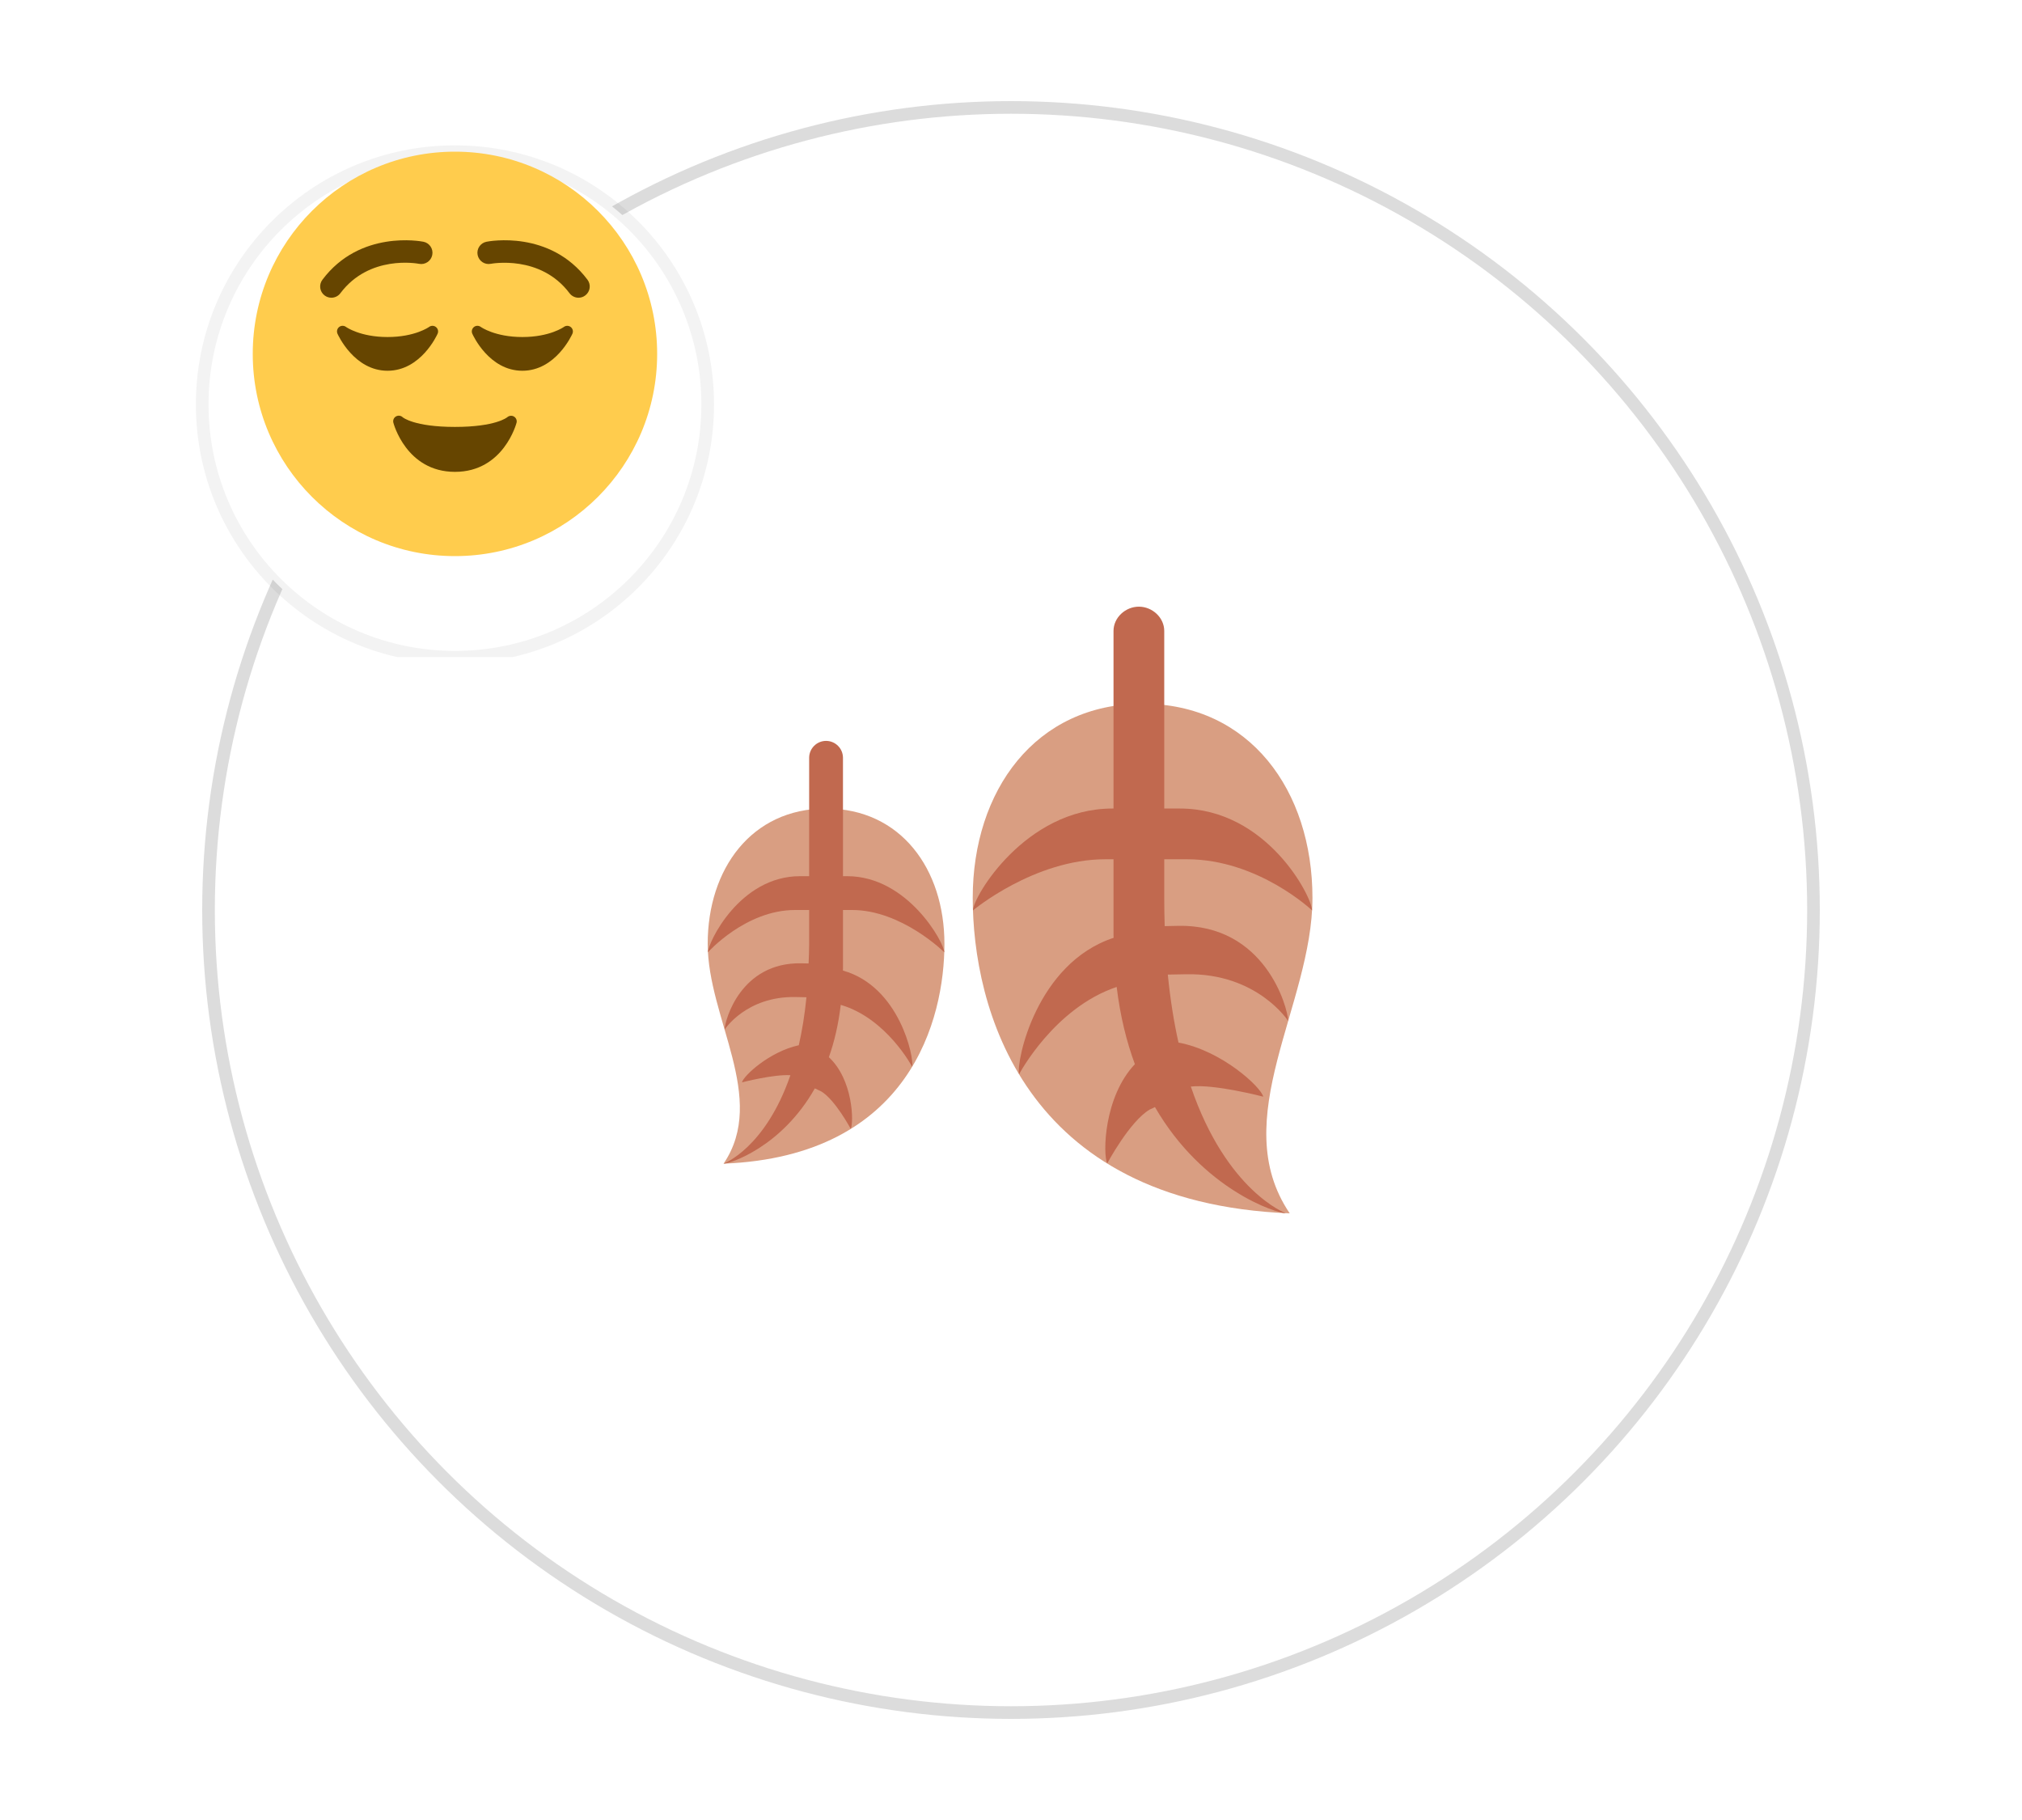 <svg width="80" height="72" viewBox="0 0 80 72" fill="none" xmlns="http://www.w3.org/2000/svg">
<circle cx="40" cy="36" r="32" fill="white"/>
<circle cx="40" cy="36" r="31.75" stroke="black" stroke-opacity="0.14" stroke-width="0.5"/>
<path d="M37.366 37.338C37.366 40.293 36.028 45.742 28.628 46.035C30.383 43.442 28 40.293 28 37.338C28 34.382 29.727 31.986 32.683 31.986C35.639 31.986 37.366 34.382 37.366 37.338Z" fill="#D99E82"/>
<path d="M33.35 38.396C33.35 38.377 33.352 38.361 33.352 38.341V36H33.715C35.675 36 37.36 37.672 37.36 37.672C37.36 37.302 35.917 34.662 33.519 34.662H33.352V29.979C33.352 29.61 33.052 29.31 32.683 29.31C32.314 29.31 32.014 29.61 32.014 29.979V34.662H31.652C29.255 34.662 28.01 37.302 28.01 37.672C28.01 37.672 29.497 36 31.457 36H32.014V37.366C32.014 37.629 32.001 37.867 31.992 38.115L31.704 38.109C29.307 38.062 28.676 40.361 28.669 40.731C28.669 40.731 29.523 39.404 31.483 39.443L31.907 39.452C31.837 40.155 31.733 40.785 31.604 41.35C30.442 41.603 29.416 42.56 29.356 42.819C29.356 42.819 30.607 42.494 31.272 42.536C30.275 45.429 28.628 46.035 28.628 46.035C28.876 46.035 30.922 45.384 32.239 43.057L32.492 43.177C33.041 43.504 33.66 44.66 33.66 44.66C33.784 44.395 33.752 42.711 32.794 41.823C33.009 41.218 33.172 40.531 33.264 39.753C35.077 40.282 36.089 42.201 36.089 42.201C36.174 41.847 35.593 39.024 33.35 38.396V38.396Z" fill="#C1694F"/>
<path d="M38.486 35.52C38.486 39.761 40.406 47.58 51.027 48C48.507 44.281 51.927 39.761 51.927 35.52C51.927 31.278 49.448 27.84 45.207 27.84C40.965 27.839 38.486 31.278 38.486 35.52V35.52Z" fill="#D99E82"/>
<path d="M46.93 38.542C49.74 38.486 50.966 40.39 50.966 40.39C50.955 39.859 50.052 36.56 46.611 36.627L46.081 36.638C46.07 36.288 46.063 35.93 46.063 35.56V33.993H46.965C49.778 33.993 51.912 36.015 51.912 36.015C51.912 35.484 50.127 31.986 46.686 31.986H46.063V24.96C46.063 24.43 45.589 24 45.059 24C44.529 24 44.056 24.43 44.056 24.96V31.986H44.007C40.566 31.986 38.496 35.484 38.496 36.015C38.496 36.015 40.915 33.993 43.728 33.993H44.056V36.96C44.056 37.008 44.058 37.053 44.059 37.101C41 38.106 40.199 42.001 40.32 42.498C40.32 42.498 41.7 39.878 44.181 39.044C44.321 40.198 44.573 41.211 44.901 42.099C43.668 43.402 43.633 45.659 43.806 46.027C43.806 46.027 44.691 44.369 45.48 43.899L45.696 43.797C47.6 47.086 50.524 47.999 50.878 47.999C50.878 47.999 48.532 47.138 47.115 42.985C48.032 42.875 49.98 43.385 49.98 43.385C49.892 43.006 48.347 41.564 46.627 41.245C46.447 40.444 46.303 39.55 46.204 38.555L46.93 38.542V38.542Z" fill="#C1694F"/>
<g clip-path="url(#clip0)">
<g filter="url(#filter0_d)">
<path fill-rule="evenodd" clip-rule="evenodd" d="M18 24C23.523 24 28 19.523 28 14C28 8.477 23.523 4 18 4C12.477 4 8 8.477 8 14C8 19.523 12.477 24 18 24Z" fill="white"/>
<path fill-rule="evenodd" clip-rule="evenodd" d="M18 24C23.523 24 28 19.523 28 14C28 8.477 23.523 4 18 4C12.477 4 8 8.477 8 14C8 19.523 12.477 24 18 24Z" stroke="black" stroke-opacity="0.05" stroke-width="0.5"/>
</g>
<path d="M26 14C26 18.418 22.418 22 18 22C13.582 22 10 18.418 10 14C10 9.582 13.582 6 18 6C22.418 6 26 9.582 26 14Z" fill="#FFCC4D"/>
<path d="M22.583 12.939C22.505 12.876 22.394 12.873 22.312 12.932C22.307 12.937 21.752 13.333 20.667 13.333C19.582 13.333 19.027 12.937 19.022 12.933C18.941 12.873 18.829 12.874 18.751 12.937C18.672 13.001 18.645 13.109 18.686 13.201C18.712 13.261 19.352 14.667 20.667 14.667C21.981 14.667 22.621 13.261 22.648 13.201C22.688 13.109 22.662 13.002 22.583 12.939ZM16.979 12.932C16.973 12.937 16.419 13.333 15.333 13.333C14.248 13.333 13.693 12.937 13.689 12.933C13.608 12.873 13.496 12.874 13.417 12.937C13.338 13.001 13.312 13.109 13.352 13.201C13.379 13.261 14.019 14.667 15.333 14.667C16.648 14.667 17.288 13.261 17.314 13.201C17.355 13.109 17.328 13.002 17.25 12.939C17.172 12.875 17.06 12.873 16.979 12.932ZM22.889 11.778C22.754 11.778 22.621 11.716 22.533 11.6C21.381 10.064 19.44 10.432 19.42 10.436C19.177 10.484 18.946 10.328 18.897 10.087C18.849 9.847 19.005 9.612 19.246 9.564C19.348 9.543 21.76 9.088 23.244 11.066C23.392 11.263 23.352 11.541 23.155 11.688C23.076 11.749 22.982 11.778 22.889 11.778V11.778ZM13.111 11.778C13.018 11.778 12.924 11.749 12.844 11.689C12.648 11.542 12.608 11.263 12.756 11.067C14.24 9.087 16.652 9.544 16.754 9.564C16.995 9.612 17.151 9.847 17.102 10.088C17.054 10.328 16.82 10.484 16.58 10.437C16.498 10.421 14.609 10.077 13.467 11.6C13.38 11.716 13.246 11.778 13.111 11.778V11.778ZM20.335 16.479C20.252 16.429 20.143 16.441 20.07 16.505C20.065 16.509 19.62 16.889 18 16.889C16.382 16.889 15.935 16.509 15.935 16.509C15.864 16.438 15.756 16.425 15.668 16.473C15.582 16.522 15.538 16.624 15.563 16.721C15.567 16.74 16.071 18.667 18 18.667C19.929 18.667 20.433 16.74 20.438 16.721C20.461 16.626 20.418 16.529 20.335 16.479V16.479Z" fill="#664500"/>
</g>
<defs>
<filter id="filter0_d" x="3.75" y="1.75" width="28.5" height="28.5" filterUnits="userSpaceOnUse" color-interpolation-filters="sRGB">
<feFlood flood-opacity="0" result="BackgroundImageFix"/>
<feColorMatrix in="SourceAlpha" type="matrix" values="0 0 0 0 0 0 0 0 0 0 0 0 0 0 0 0 0 0 127 0"/>
<feOffset dy="2"/>
<feGaussianBlur stdDeviation="2"/>
<feColorMatrix type="matrix" values="0 0 0 0 0 0 0 0 0 0 0 0 0 0 0 0 0 0 0.08 0"/>
<feBlend mode="normal" in2="BackgroundImageFix" result="effect1_dropShadow"/>
<feBlend mode="normal" in="SourceGraphic" in2="effect1_dropShadow" result="shape"/>
</filter>
<clipPath id="clip0">
<rect width="24" height="24" fill="white" transform="translate(6 2)"/>
</clipPath>
</defs>
</svg>

